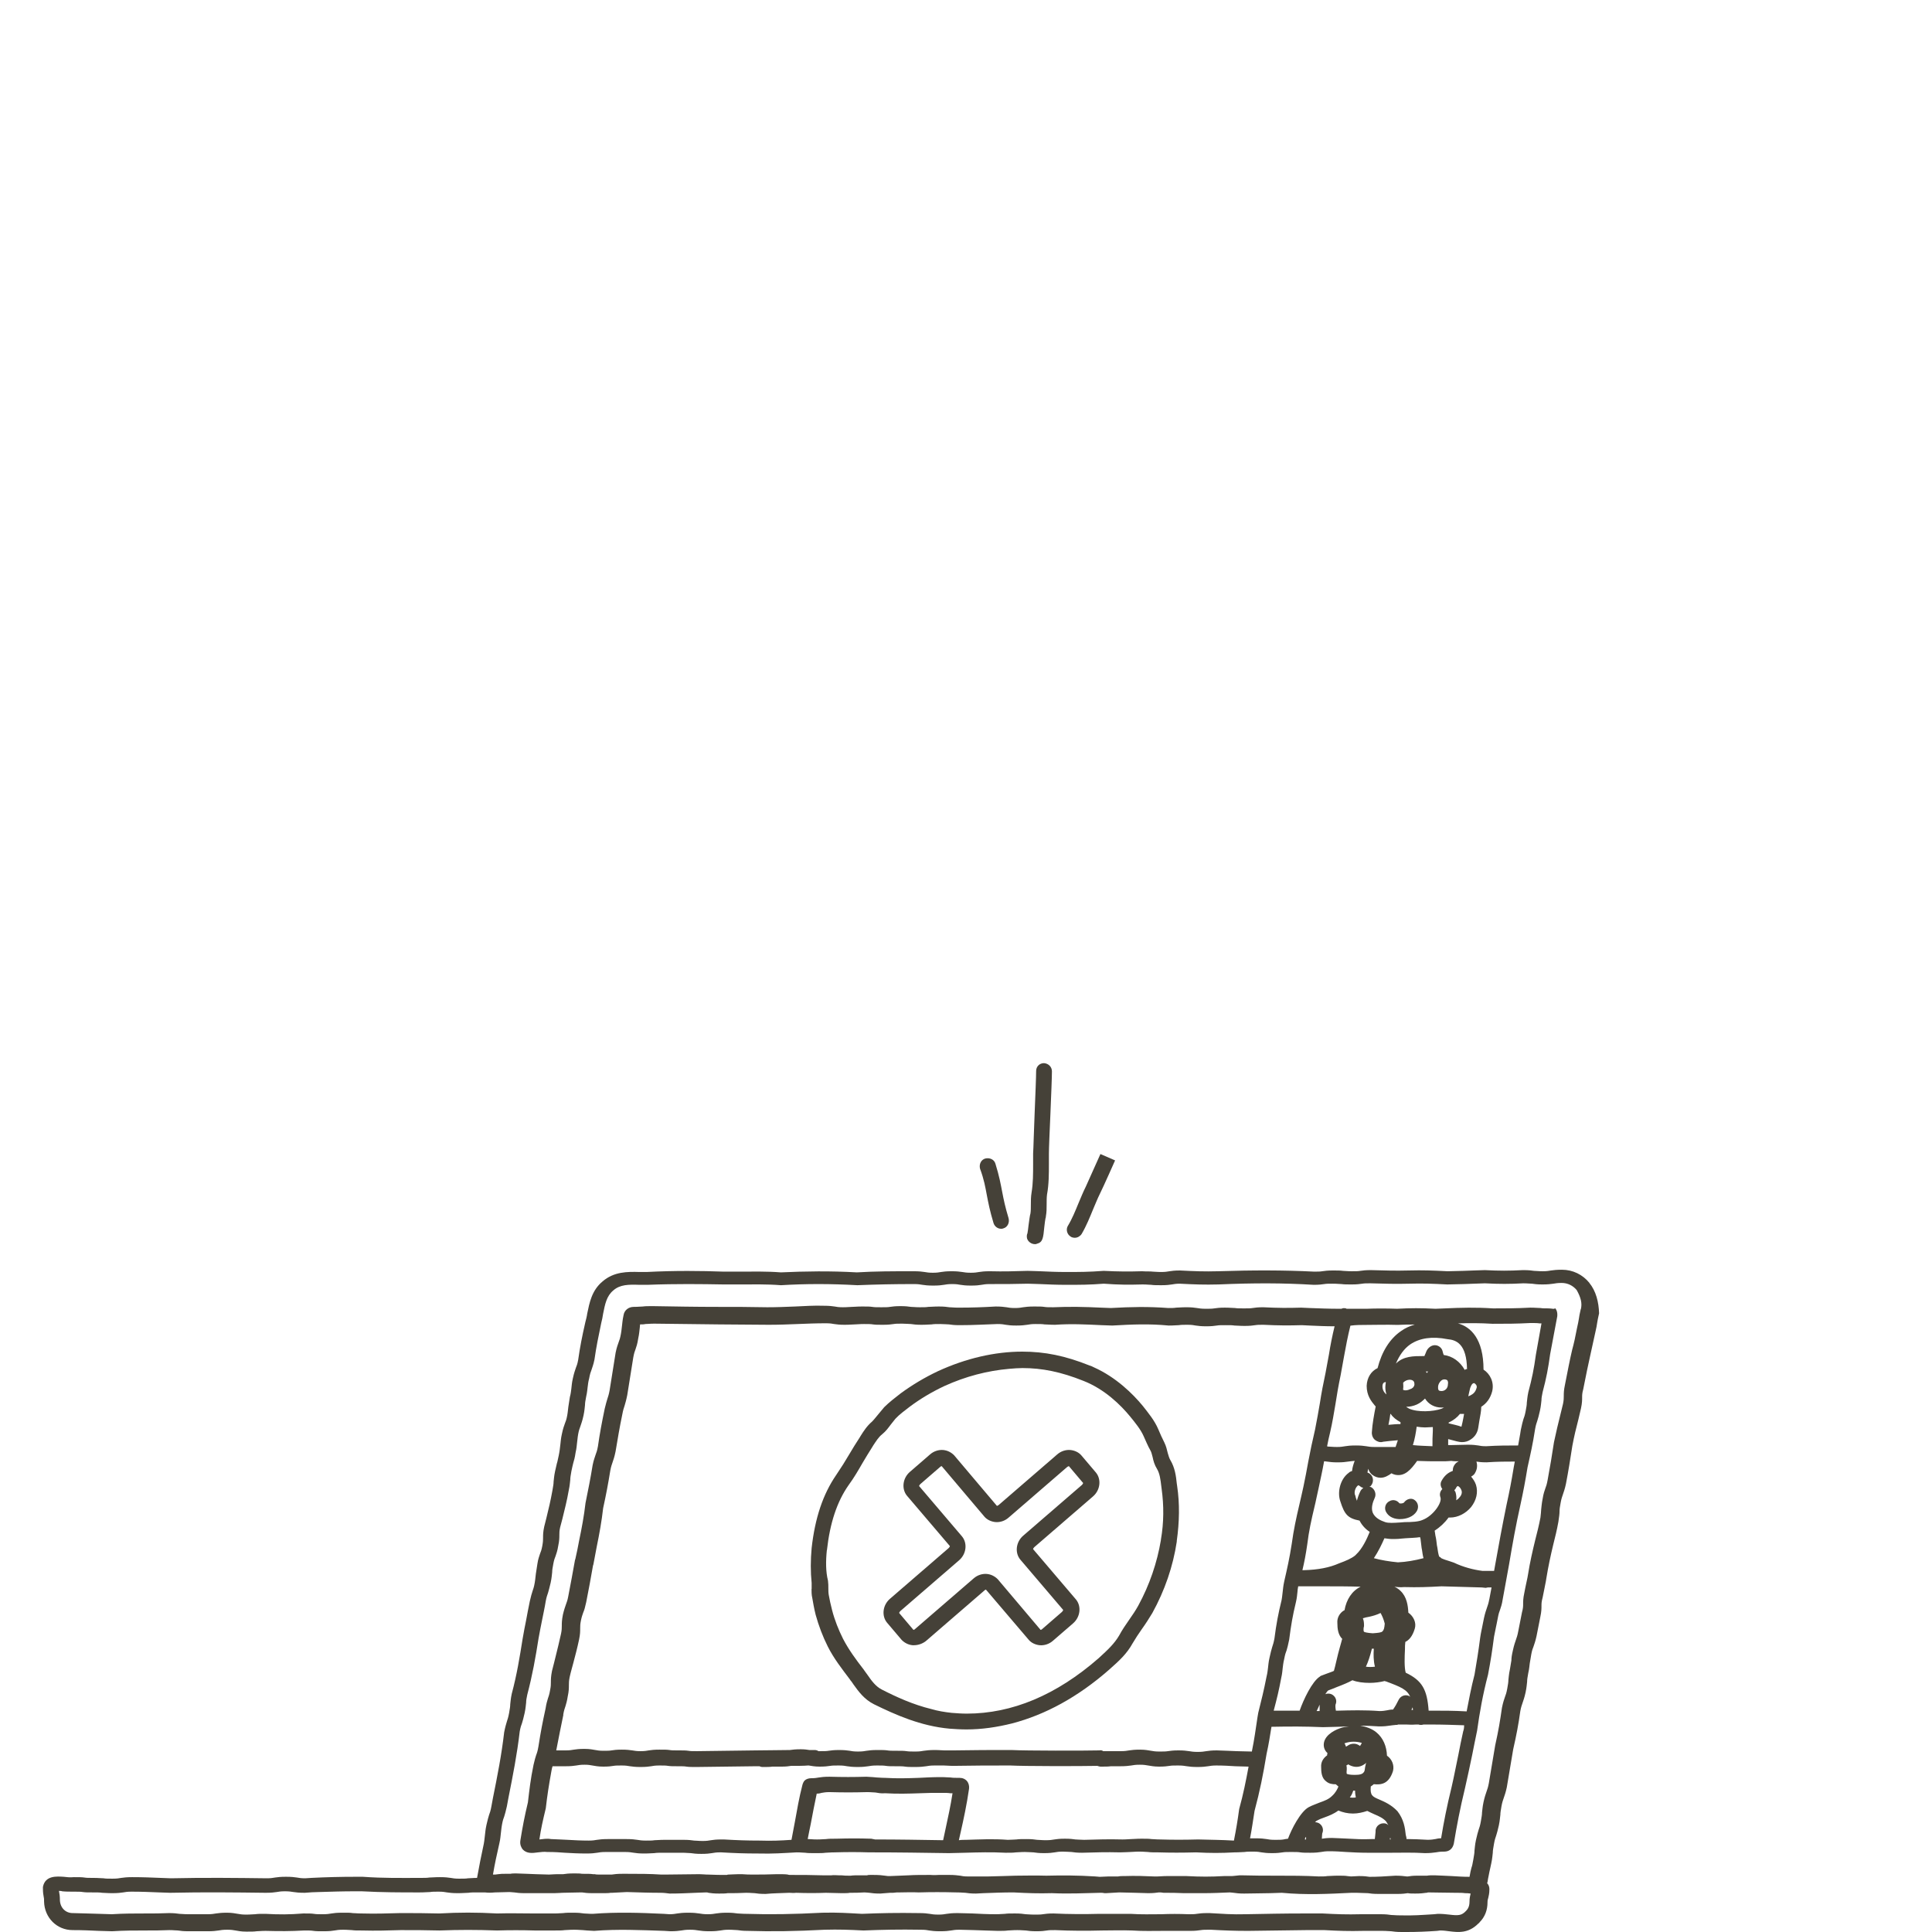 <svg width="180" height="180" viewBox="0 0 180 180" fill="none" xmlns="http://www.w3.org/2000/svg">
<path d="M101.82 139.429C102.52 138.835 102.626 137.82 102.102 137.191L100.736 135.581C100.49 135.3 100.107 135.128 99.719 135.093C99.301 135.058 98.843 135.198 98.491 135.511L93.025 140.234C92.955 140.269 92.884 140.304 92.884 140.304L88.89 135.581C88.608 135.3 88.26 135.128 87.873 135.093C87.454 135.058 86.996 135.198 86.644 135.511L84.786 137.12C84.085 137.714 83.98 138.73 84.504 139.359L88.499 144.047C88.499 144.082 88.463 144.152 88.393 144.223L82.927 148.946C82.227 149.54 82.121 150.555 82.646 151.184L84.011 152.794C84.293 153.075 84.641 153.247 85.028 153.282H85.134C85.553 153.282 85.94 153.142 86.257 152.899L91.722 148.176C91.793 148.106 91.828 148.106 91.863 148.106L95.858 152.794C96.104 153.075 96.488 153.247 96.875 153.282C97.293 153.317 97.751 153.177 98.103 152.864L99.962 151.255C100.662 150.661 100.768 149.645 100.243 149.016L96.249 144.328C96.249 144.293 96.284 144.223 96.355 144.152L101.82 139.429ZM98.948 150.173L97.09 151.782C97.02 151.852 96.949 151.852 96.949 151.852L92.955 147.129C92.673 146.848 92.325 146.676 91.938 146.641C91.519 146.606 91.061 146.746 90.709 147.059L85.243 151.782C85.173 151.852 85.103 151.852 85.103 151.852L83.772 150.278C83.772 150.243 83.808 150.173 83.878 150.102L89.344 145.379C90.044 144.785 90.15 143.77 89.625 143.141L85.631 138.453C85.631 138.417 85.666 138.347 85.737 138.277L87.595 136.667C87.665 136.597 87.736 136.597 87.736 136.597L91.73 141.32C91.977 141.601 92.36 141.773 92.747 141.808C93.166 141.844 93.624 141.703 93.976 141.386L99.441 136.663C99.512 136.628 99.582 136.593 99.582 136.593L100.912 138.167C100.912 138.202 100.877 138.273 100.807 138.343L95.341 143.066C94.641 143.66 94.535 144.676 95.06 145.305L99.054 149.993C99.054 150.028 99.019 150.098 98.948 150.169V150.173Z" fill="#454138"/>
<path d="M148.08 119.521C147.45 118.751 146.538 118.298 145.521 118.298C145.032 118.298 144.75 118.333 144.504 118.368C144.292 118.403 144.116 118.439 143.733 118.439C143.35 118.439 143.138 118.403 142.927 118.403C142.681 118.368 142.438 118.333 141.91 118.333H141.875C140.58 118.403 139.703 118.403 138.334 118.333C137.563 118.368 136.969 118.368 136.335 118.403L134.864 118.439C133.463 118.368 132.587 118.333 131.253 118.368C129.958 118.403 129.081 118.368 127.712 118.333C127.223 118.333 126.976 118.368 126.73 118.403C126.519 118.439 126.343 118.439 125.924 118.439C125.505 118.439 125.294 118.403 125.118 118.403C124.872 118.368 124.629 118.368 124.171 118.368C123.682 118.368 123.436 118.403 123.189 118.439C122.978 118.474 122.802 118.474 122.419 118.474C119.613 118.333 116.742 118.333 113.483 118.439C112.223 118.474 111.347 118.439 109.942 118.368C109.453 118.368 109.171 118.403 108.96 118.439C108.749 118.474 108.573 118.509 108.189 118.509C107.771 118.509 107.56 118.474 107.383 118.474C107.137 118.439 106.93 118.474 106.401 118.439C105.142 118.474 104.265 118.474 102.826 118.403C101.425 118.509 100.549 118.509 99.32 118.509C98.409 118.509 97.708 118.474 96.902 118.439C96.55 118.439 96.202 118.403 95.744 118.403C94.484 118.439 93.573 118.474 92.204 118.439C91.715 118.439 91.433 118.474 91.222 118.509C91.01 118.544 90.834 118.579 90.451 118.579C90.067 118.579 89.856 118.544 89.645 118.509C89.398 118.474 89.156 118.439 88.663 118.439C88.17 118.439 87.892 118.474 87.681 118.509C87.47 118.544 87.294 118.579 86.91 118.579C86.527 118.579 86.351 118.544 86.139 118.509C85.893 118.474 85.65 118.439 85.122 118.439C83.158 118.439 81.582 118.439 79.829 118.544C77.341 118.403 75.064 118.439 72.751 118.544C71.386 118.439 70.158 118.474 68.898 118.474H67.392C65.357 118.403 62.939 118.368 60.244 118.509H59.579C58.456 118.474 57.196 118.474 56.144 119.384C55.126 120.224 54.919 121.38 54.708 122.392C54.673 122.673 54.602 122.916 54.532 123.197C54.215 124.596 54.043 125.471 53.867 126.697C53.796 127.084 53.726 127.256 53.655 127.432C53.585 127.643 53.479 127.92 53.374 128.412C53.268 128.866 53.268 129.112 53.233 129.358C53.198 129.569 53.198 129.776 53.092 130.163C53.022 130.616 52.986 130.862 52.951 131.073C52.916 131.284 52.916 131.491 52.846 131.878C52.775 132.264 52.705 132.436 52.634 132.612C52.564 132.823 52.458 133.065 52.352 133.593C52.247 134.046 52.247 134.292 52.212 134.538C52.176 134.749 52.176 134.956 52.106 135.343C52.036 135.761 51.965 135.972 51.93 136.183C51.86 136.394 51.824 136.636 51.719 137.058C51.613 137.546 51.613 137.792 51.578 138.038C51.578 138.249 51.543 138.425 51.472 138.843C51.296 139.824 51.12 140.558 50.913 141.398L50.702 142.238C50.596 142.726 50.596 143.008 50.596 143.254C50.596 143.465 50.596 143.641 50.526 144.023C50.455 144.41 50.385 144.582 50.314 144.758C50.244 145.004 50.138 145.211 50.068 145.703C49.997 146.156 49.962 146.403 49.927 146.614C49.892 146.825 49.892 147.032 49.821 147.453C49.751 147.872 49.68 148.047 49.61 148.258C49.54 148.469 49.469 148.711 49.364 149.169C49.223 149.833 49.117 150.426 49.011 150.989C48.906 151.513 48.8 152.04 48.694 152.669C48.413 154.419 48.17 155.958 47.677 157.814C47.572 158.302 47.572 158.548 47.536 158.795C47.536 159.006 47.501 159.181 47.431 159.599C47.36 159.986 47.29 160.193 47.22 160.404C47.149 160.65 47.079 160.857 46.973 161.385C46.727 163.518 46.343 165.444 45.921 167.542L45.78 168.311C45.709 168.698 45.639 168.905 45.569 169.081C45.498 169.327 45.428 169.534 45.322 170.026C45.216 170.515 45.216 170.726 45.181 170.972C45.146 171.183 45.146 171.39 45.076 171.776C44.829 172.933 44.657 173.773 44.446 174.96C44.027 174.96 43.816 174.996 43.605 174.996C43.393 175.031 43.186 175.031 42.763 175.031C42.376 175.031 42.204 174.996 41.993 174.96C41.746 174.925 41.504 174.89 40.975 174.89C40.486 174.89 40.24 174.925 39.993 174.925C39.782 174.96 39.575 174.96 39.152 174.96C37.364 174.96 35.752 174.996 33.792 174.855H33.198C31.727 174.855 30.393 174.89 28.992 174.96C28.816 174.96 28.64 174.996 28.433 174.996C28.045 174.996 27.873 174.96 27.662 174.925C27.415 174.89 27.173 174.855 26.645 174.855C26.116 174.855 25.874 174.89 25.627 174.925C25.416 174.96 25.24 174.996 24.857 174.996C22.052 174.96 19.039 174.925 15.921 174.996L14.974 174.96C14.098 174.925 13.327 174.89 12.31 174.89C11.821 174.89 11.539 174.925 11.293 174.96C11.081 174.996 10.905 175.031 10.487 175.031C10.068 175.031 9.857 175.031 9.646 174.996C9.399 174.996 9.192 174.96 8.699 174.96C8.28 174.96 8.069 174.96 7.858 174.925C7.611 174.89 7.369 174.89 6.876 174.89C6.523 174.925 6.21 174.89 5.929 174.855C5.299 174.82 4.211 174.714 4 175.8V175.941C4 176.328 4.035 176.535 4.07 176.711C4.106 176.851 4.106 176.922 4.106 177.164C4.141 178.668 5.299 179.824 6.77 179.824H6.805C7.717 179.824 8.417 179.859 9.223 179.895L10.447 179.93C11.57 179.859 12.549 179.859 13.601 179.859C14.301 179.859 15.037 179.859 15.772 179.824C16.16 179.824 16.367 179.859 16.578 179.859C16.825 179.895 17.067 179.93 17.56 179.93H19.348C19.837 179.93 20.119 179.895 20.365 179.859C20.577 179.824 20.753 179.789 21.171 179.789C21.559 179.789 21.731 179.824 21.942 179.859C22.188 179.895 22.431 179.965 22.959 179.965C23.448 179.965 23.66 179.965 23.906 179.93C24.117 179.93 24.325 179.895 24.747 179.895C26.113 179.93 27.024 179.93 28.358 179.859C28.777 179.859 28.988 179.859 29.199 179.895C29.446 179.93 29.688 179.93 30.181 179.93C30.674 179.93 30.952 179.895 31.163 179.859C31.375 179.824 31.551 179.789 31.969 179.789C32.388 179.789 32.599 179.824 32.775 179.824C33.022 179.859 33.264 179.859 33.722 179.859C35.123 179.895 36.034 179.859 37.333 179.824C38.663 179.824 39.575 179.824 40.944 179.859C42.803 179.789 44.379 179.789 46.304 179.859C47.529 179.824 48.616 179.824 49.809 179.859H51.668C52.122 179.859 52.368 179.859 52.615 179.824C52.826 179.824 53.033 179.789 53.491 179.789C53.91 179.789 54.086 179.824 54.297 179.824C54.544 179.859 54.786 179.859 55.349 179.895C57.591 179.719 59.696 179.824 61.903 179.895L62.462 179.93C62.951 179.93 63.233 179.895 63.479 179.859C63.691 179.824 63.867 179.789 64.285 179.789C64.672 179.789 64.88 179.824 65.091 179.859C65.338 179.895 65.58 179.93 66.108 179.93C66.636 179.93 66.879 179.895 67.126 179.859C67.337 179.824 67.513 179.789 67.896 179.789C68.315 179.789 68.491 179.824 68.702 179.824C68.949 179.859 69.191 179.895 69.649 179.895C71.926 179.965 74.136 179.93 76.832 179.789C78.162 179.754 79.074 179.789 80.443 179.859C82.231 179.789 83.737 179.754 85.803 179.789C86.19 179.789 86.398 179.824 86.574 179.859C86.82 179.895 87.063 179.93 87.591 179.93C88.119 179.93 88.362 179.895 88.608 179.859C88.819 179.824 88.996 179.789 89.379 179.789C89.868 179.789 90.326 179.824 90.744 179.824C91.445 179.859 92.11 179.859 92.951 179.895C93.405 179.895 93.651 179.895 93.898 179.859C94.109 179.859 94.316 179.824 94.774 179.824C95.193 179.824 95.369 179.859 95.58 179.859C95.826 179.895 96.069 179.93 96.562 179.93C97.055 179.93 97.297 179.895 97.544 179.859C97.755 179.824 97.931 179.824 98.315 179.824C99.821 179.895 101.257 179.895 102.661 179.859C103.573 179.859 104.52 179.824 105.466 179.859C106.519 179.93 107.466 179.895 108.408 179.895H110.897C111.386 179.895 111.632 179.859 111.879 179.824C112.09 179.789 112.297 179.789 112.649 179.789H112.826C114.085 179.859 114.997 179.895 116.296 179.895C118.154 179.859 119.907 179.859 121.691 179.824H123.408C124.703 179.895 125.65 179.93 127.019 179.895H128.807C129.226 179.895 129.402 179.93 129.613 179.93C129.86 179.965 130.102 180 130.595 180H131.049C132.066 180 132.872 179.965 133.89 179.895L134.171 179.859C134.488 179.859 134.766 179.895 135.012 179.93C135.854 180.035 136.8 180.141 137.712 179.23C137.747 179.195 137.818 179.16 137.853 179.09C138.342 178.601 138.588 177.969 138.588 177.234C138.588 177.023 138.623 176.953 138.659 176.816C138.694 176.64 138.764 176.429 138.764 176.011C138.764 175.8 138.694 175.593 138.553 175.453C138.553 175.417 138.588 175.382 138.588 175.347C138.659 174.859 138.729 174.648 138.764 174.402C138.799 174.191 138.87 173.984 138.94 173.597C139.046 173.109 139.046 172.827 139.081 172.616C139.081 172.405 139.116 172.23 139.187 171.812C139.257 171.394 139.328 171.218 139.398 171.007C139.469 170.761 139.539 170.554 139.645 170.061C139.75 169.569 139.75 169.292 139.785 169.081C139.785 168.87 139.821 168.694 139.891 168.276C139.961 167.889 140.032 167.717 140.102 167.506C140.173 167.295 140.278 167.018 140.384 166.526L140.979 162.99C141.296 161.592 141.468 160.681 141.644 159.42C141.714 159.033 141.785 158.861 141.855 158.65C141.925 158.439 142.031 158.162 142.137 157.669C142.242 157.181 142.242 156.935 142.278 156.689C142.278 156.478 142.313 156.271 142.383 155.884C142.489 155.431 142.489 155.185 142.524 154.974C142.559 154.763 142.594 154.556 142.665 154.134C142.735 153.747 142.806 153.575 142.876 153.399C142.947 153.188 143.052 152.911 143.158 152.419L143.51 150.634C143.616 150.145 143.616 149.864 143.616 149.618C143.616 149.407 143.616 149.231 143.721 148.848C143.792 148.43 143.862 148.219 143.897 147.973C143.932 147.727 144.003 147.52 144.073 147.028C144.249 145.942 144.461 144.965 144.703 143.949C144.879 143.25 145.055 142.551 145.192 141.781C145.263 141.293 145.298 141.047 145.298 140.8C145.298 140.589 145.333 140.382 145.404 139.996C145.474 139.609 145.544 139.437 145.615 139.226C145.685 139.015 145.791 138.738 145.896 138.245C146.143 136.952 146.284 136.042 146.491 134.71C146.667 133.765 146.843 133.065 147.051 132.26L147.297 131.21C147.403 130.721 147.403 130.44 147.403 130.194C147.403 129.983 147.403 129.807 147.508 129.424L147.86 127.674C147.966 127.151 148.072 126.658 148.177 126.205C148.318 125.541 148.459 124.912 148.631 124.142C148.737 123.689 148.772 123.478 148.807 123.232C148.842 123.021 148.878 122.814 148.983 122.357C148.948 121.306 148.702 120.294 148.072 119.521H148.08ZM147.274 121.97C147.168 122.423 147.133 122.634 147.098 122.881C147.062 123.091 147.027 123.299 146.922 123.756C146.781 124.525 146.64 125.154 146.468 125.787C146.362 126.24 146.256 126.732 146.151 127.256L145.799 129.041C145.693 129.53 145.693 129.811 145.693 130.057C145.693 130.268 145.693 130.444 145.623 130.792L145.376 131.807C145.165 132.647 144.989 133.382 144.781 134.362C144.57 135.726 144.429 136.601 144.187 137.898C144.116 138.285 144.046 138.492 143.976 138.667C143.905 138.878 143.799 139.156 143.729 139.613C143.623 140.136 143.623 140.382 143.588 140.629C143.588 140.839 143.553 141.015 143.518 141.398C143.377 142.133 143.201 142.832 143.029 143.496C142.782 144.512 142.54 145.559 142.364 146.68C142.293 147.133 142.223 147.344 142.188 147.555C142.152 147.766 142.082 148.008 142.012 148.43C141.906 148.918 141.906 149.2 141.906 149.446C141.906 149.657 141.906 149.833 141.8 150.216L141.448 152.001C141.378 152.388 141.307 152.56 141.237 152.77C141.166 152.981 141.061 153.259 140.955 153.751C140.85 154.204 140.814 154.45 140.814 154.696C140.779 154.907 140.744 155.114 140.674 155.536C140.568 156.025 140.568 156.271 140.533 156.517C140.533 156.728 140.497 156.935 140.427 157.322C140.357 157.709 140.286 157.916 140.216 158.091C140.145 158.302 140.04 158.58 139.934 159.107C139.758 160.33 139.617 161.205 139.304 162.607L138.71 166.143C138.639 166.53 138.569 166.702 138.498 166.913C138.428 167.124 138.322 167.401 138.217 167.893C138.111 168.382 138.111 168.663 138.076 168.874C138.076 169.085 138.041 169.261 137.97 169.679C137.9 170.097 137.829 170.272 137.759 170.483C137.688 170.729 137.618 170.937 137.512 171.429C137.407 171.921 137.407 172.198 137.372 172.444C137.372 172.655 137.336 172.831 137.266 173.249C137.195 173.636 137.16 173.843 137.09 174.019C137.019 174.265 136.984 174.472 136.914 174.859C136.319 174.859 135.791 174.824 135.231 174.788C134.742 174.753 134.249 174.753 133.655 174.718C133.338 174.718 133.131 174.718 132.954 174.753H132.043C131.624 174.753 131.378 174.788 131.167 174.824H131.061C130.779 174.788 130.501 174.753 130.008 174.753C128.991 174.824 128.326 174.859 127.591 174.859C127.379 174.824 127.102 174.788 126.609 174.788C126.362 174.788 126.12 174.824 125.873 174.824C125.732 174.824 125.627 174.788 125.521 174.788C125.31 174.753 125.067 174.753 124.645 174.753C124.156 174.753 123.909 174.788 123.663 174.788C123.451 174.824 123.244 174.824 122.857 174.824C121.562 174.753 120.263 174.753 119.038 174.753C117.915 174.753 116.797 174.753 115.638 174.718H115.498C115.286 174.753 115.044 174.753 114.797 174.788H114.062C112.767 174.859 111.89 174.859 110.521 174.788H108.733C108.315 174.788 108.068 174.824 107.857 174.824H107.505C106.734 174.788 105.787 174.753 104.77 174.788H104.664C104.524 174.788 104.347 174.788 104.175 174.824H103.299L102.458 174.859C102.317 174.859 102.176 174.824 102.039 174.824C100.427 174.718 98.921 174.718 97.485 174.753C96.398 174.718 95.419 174.753 94.614 174.753L93.456 174.788C93.002 174.788 92.544 174.824 92.09 174.824H90.126C89.809 174.824 89.637 174.788 89.461 174.753C89.179 174.718 88.902 174.683 88.479 174.683H87.462C87.286 174.683 87.075 174.718 86.691 174.683H86.55C85.85 174.683 85.255 174.683 84.657 174.718C84.375 174.718 84.097 174.753 83.816 174.753C83.534 174.753 83.221 174.788 82.939 174.788H82.728L82.446 174.753C82.2 174.718 81.922 174.683 81.359 174.683H81.077C80.971 174.683 80.866 174.683 80.795 174.718H80.201C79.712 174.718 79.5 174.718 79.254 174.753H79.148C78.902 174.753 78.659 174.753 78.377 174.718H78.131C77.92 174.718 77.677 174.683 77.466 174.718H76.625C75.608 174.683 74.661 174.683 73.683 174.683C73.577 174.683 73.471 174.683 73.401 174.648C73.154 174.613 72.947 174.613 72.384 174.613C71.507 174.648 70.842 174.648 70.142 174.648C69.825 174.648 69.512 174.648 69.125 174.613H68.808C68.421 174.613 68.178 174.648 67.896 174.648C67.826 174.648 67.791 174.648 67.72 174.683C67.161 174.683 66.633 174.683 65.932 174.648H65.827C65.651 174.648 65.475 174.613 65.162 174.613L62.079 174.648H61.59C60.537 174.578 59.524 174.578 58.436 174.578H57.982C57.493 174.578 57.247 174.613 57 174.648H55.842C55.666 174.648 55.526 174.648 55.424 174.613H55.248C55.036 174.578 54.759 174.578 54.336 174.578H54.23C54.054 174.542 53.812 174.542 53.46 174.542C52.971 174.542 52.689 174.578 52.478 174.613H52.372C51.953 174.613 51.566 174.613 51.148 174.648C50.729 174.648 50.306 174.613 49.923 174.613C49.364 174.578 48.8 174.578 48.065 174.542C47.889 174.542 47.712 174.542 47.54 174.578H47.051C46.84 174.578 46.633 174.578 46.421 174.613L46.14 174.648H45.928C46.105 173.597 46.281 172.827 46.523 171.745C46.629 171.292 46.629 171.046 46.664 170.8C46.699 170.589 46.699 170.382 46.77 169.995C46.84 169.608 46.91 169.401 46.981 169.225C47.051 168.979 47.122 168.772 47.227 168.28L47.368 167.51C47.787 165.412 48.174 163.451 48.421 161.318C48.491 160.932 48.562 160.724 48.632 160.549C48.702 160.303 48.773 160.095 48.878 159.603C48.984 159.115 48.984 158.869 49.019 158.623C49.019 158.412 49.054 158.236 49.125 157.888C49.614 156.033 49.896 154.423 50.177 152.638C50.283 152.044 50.389 151.516 50.494 150.993C50.6 150.434 50.741 149.837 50.846 149.172C50.917 148.786 50.987 148.614 51.058 148.403C51.128 148.157 51.198 147.914 51.304 147.457C51.41 146.969 51.41 146.723 51.445 146.477C51.445 146.266 51.48 146.09 51.55 145.707C51.621 145.32 51.691 145.149 51.762 144.973C51.832 144.762 51.938 144.484 52.008 144.027C52.114 143.539 52.114 143.258 52.114 143.012C52.114 142.801 52.114 142.625 52.184 142.312L52.396 141.508C52.607 140.632 52.814 139.863 52.99 138.847C53.096 138.359 53.096 138.113 53.131 137.867C53.131 137.656 53.166 137.48 53.237 137.062C53.307 136.675 53.378 136.468 53.413 136.292C53.483 136.046 53.554 135.839 53.624 135.347C53.73 134.894 53.73 134.647 53.765 134.401C53.8 134.19 53.8 133.983 53.87 133.597C53.941 133.21 54.011 133.073 54.082 132.862C54.152 132.651 54.258 132.374 54.364 131.881C54.469 131.393 54.469 131.147 54.504 130.901C54.504 130.69 54.539 130.514 54.61 130.131C54.716 129.678 54.716 129.432 54.751 129.221C54.786 129.01 54.786 128.803 54.892 128.416C54.962 128.03 55.032 127.822 55.103 127.647C55.173 127.401 55.279 127.193 55.385 126.666C55.561 125.443 55.737 124.603 56.014 123.271C56.085 122.99 56.155 122.677 56.191 122.396C56.367 121.521 56.508 120.751 57.137 120.228C57.767 119.669 58.573 119.669 59.59 119.704H60.326C62.99 119.599 65.373 119.634 67.403 119.669H68.945C70.204 119.669 71.363 119.634 72.763 119.74C75.111 119.599 77.352 119.599 79.876 119.74C81.664 119.669 83.24 119.634 85.169 119.634C85.556 119.634 85.729 119.669 85.94 119.704C86.186 119.74 86.429 119.775 86.957 119.775C87.446 119.775 87.728 119.74 87.939 119.704C88.15 119.669 88.326 119.634 88.71 119.634C89.093 119.634 89.305 119.669 89.481 119.704C89.727 119.74 89.97 119.775 90.463 119.775C90.956 119.775 91.233 119.74 91.445 119.704C91.656 119.669 91.832 119.634 92.215 119.634C93.581 119.634 94.528 119.634 95.756 119.599C96.143 119.599 96.527 119.634 96.879 119.634C97.685 119.669 98.42 119.704 99.332 119.704C100.592 119.704 101.503 119.704 102.837 119.599C104.238 119.704 105.15 119.704 106.448 119.669C106.867 119.669 107.043 119.704 107.254 119.704C107.501 119.74 107.743 119.74 108.201 119.74C108.69 119.74 108.972 119.704 109.183 119.669C109.394 119.634 109.57 119.599 109.919 119.599C111.284 119.669 112.196 119.704 113.53 119.669C116.789 119.529 119.559 119.529 122.395 119.704C122.884 119.704 123.131 119.669 123.377 119.634C123.588 119.599 123.764 119.599 124.183 119.599C124.602 119.599 124.778 119.634 124.989 119.634C125.235 119.669 125.478 119.669 125.936 119.669C126.425 119.669 126.671 119.634 126.918 119.599C127.129 119.564 127.305 119.564 127.688 119.564C129.054 119.599 129.93 119.634 131.3 119.599C132.595 119.564 133.436 119.599 134.84 119.669L136.382 119.634C137.012 119.599 137.641 119.599 138.346 119.564C139.711 119.634 140.623 119.634 141.922 119.564C142.309 119.564 142.516 119.599 142.727 119.599C142.974 119.634 143.217 119.669 143.709 119.669C144.202 119.669 144.48 119.634 144.727 119.599C144.938 119.564 145.114 119.529 145.497 119.529C146.057 119.529 146.55 119.775 146.898 120.193C147.285 120.892 147.422 121.416 147.285 121.978L147.274 121.97ZM55.216 178.308C54.798 178.308 54.622 178.273 54.41 178.273C54.164 178.238 53.921 178.203 53.428 178.203C52.935 178.203 52.728 178.203 52.482 178.238C52.27 178.238 52.063 178.273 51.641 178.273H49.817C48.624 178.273 47.505 178.238 46.312 178.273C44.418 178.168 42.771 178.168 40.917 178.273C39.587 178.238 38.64 178.238 37.27 178.238C35.975 178.273 35.064 178.308 33.695 178.273C33.276 178.273 33.065 178.238 32.853 178.238C32.642 178.203 32.435 178.203 32.118 178.203H31.872C31.382 178.203 31.101 178.238 30.89 178.273C30.678 178.308 30.502 178.344 30.084 178.344C29.665 178.344 29.454 178.344 29.242 178.308C28.996 178.273 28.789 178.273 28.26 178.273C26.93 178.379 26.054 178.379 24.72 178.308C24.231 178.308 24.019 178.308 23.773 178.344C23.562 178.344 23.354 178.379 22.932 178.379C22.544 178.379 22.372 178.344 22.161 178.308C21.915 178.273 21.637 178.203 21.144 178.203C20.651 178.203 20.373 178.238 20.127 178.273C19.915 178.308 19.739 178.344 19.321 178.344H17.533C17.114 178.344 16.903 178.308 16.727 178.308C16.48 178.273 16.203 178.238 15.745 178.238C15.009 178.273 14.309 178.273 13.609 178.273C12.521 178.273 11.508 178.273 10.42 178.344L9.262 178.308C8.456 178.273 7.721 178.273 6.809 178.238H6.774C6.109 178.238 5.616 177.75 5.581 177.047C5.581 176.66 5.545 176.453 5.51 176.277C5.51 176.242 5.51 176.207 5.475 176.171C5.581 176.171 5.721 176.171 5.792 176.207C6.109 176.242 6.492 176.242 6.879 176.242C7.298 176.242 7.509 176.242 7.721 176.277C7.967 176.312 8.174 176.312 8.667 176.312C9.086 176.312 9.297 176.312 9.509 176.347C9.755 176.347 9.962 176.382 10.455 176.382C10.98 176.382 11.226 176.347 11.473 176.312C11.684 176.277 11.86 176.242 12.243 176.242C13.225 176.242 13.961 176.277 14.837 176.312L15.854 176.347C18.973 176.277 21.954 176.312 24.755 176.347C25.279 176.347 25.526 176.312 25.772 176.277C25.983 176.242 26.16 176.207 26.543 176.207C26.926 176.207 27.138 176.242 27.349 176.277C27.595 176.312 27.838 176.347 28.401 176.347C28.855 176.312 29.278 176.277 29.696 176.277C30.854 176.242 31.938 176.207 33.131 176.207H33.691C35.655 176.312 37.302 176.312 39.086 176.312C39.575 176.312 39.821 176.277 40.068 176.277C40.279 176.242 40.486 176.242 40.874 176.242C41.261 176.242 41.433 176.277 41.645 176.312C41.891 176.347 42.133 176.382 42.662 176.382C43.151 176.382 43.397 176.347 43.644 176.347C43.855 176.312 44.062 176.312 44.45 176.312H45.185C45.467 176.347 45.745 176.347 46.097 176.312C46.551 176.312 47.008 176.277 47.462 176.277C47.638 176.277 47.779 176.312 47.916 176.312C48.162 176.347 48.405 176.382 48.898 176.382H51.633C51.985 176.382 52.227 176.347 52.403 176.347C52.963 176.347 53.526 176.312 54.121 176.312H54.227C54.473 176.347 54.716 176.382 55.209 176.382H56.12C56.472 176.382 56.715 176.382 56.891 176.347H57.032C57.486 176.312 57.943 176.312 58.397 176.277C59.485 176.312 60.533 176.347 61.55 176.347C61.832 176.347 62.11 176.382 62.392 176.418C63.303 176.418 64.039 176.382 64.809 176.347L65.756 176.312C65.862 176.312 65.932 176.312 66.003 176.347C66.249 176.382 66.492 176.418 66.985 176.418C67.337 176.418 67.579 176.418 67.791 176.382C68.35 176.382 68.878 176.382 69.508 176.347C69.927 176.347 70.138 176.382 70.314 176.382C70.561 176.418 70.803 176.453 71.331 176.453C72.067 176.382 72.802 176.382 73.538 176.347C73.714 176.347 73.925 176.382 74.168 176.347C75.22 176.382 76.026 176.382 76.938 176.347C77.427 176.347 77.92 176.382 78.409 176.382C78.796 176.382 79.003 176.382 79.179 176.347C79.598 176.347 80.056 176.347 80.545 176.312C80.756 176.312 80.897 176.347 80.999 176.347C81.245 176.382 81.488 176.418 82.016 176.418C82.333 176.382 82.611 176.382 82.927 176.347H83.209L83.561 176.312H83.843C84.367 176.312 84.931 176.277 85.596 176.312C86.855 176.277 87.732 176.277 89.136 176.312C89.555 176.312 89.766 176.347 89.942 176.347C90.189 176.382 90.431 176.418 90.924 176.418L91.625 176.382C92.607 176.347 93.412 176.312 94.43 176.312C95.83 176.382 96.671 176.418 98.006 176.382C99.582 176.453 101.018 176.382 102.524 176.347C102.665 176.347 102.771 176.347 102.912 176.382H103.052C103.471 176.347 103.858 176.347 104.277 176.312C104.801 176.312 105.294 176.347 105.783 176.347L106.977 176.382C107.466 176.382 107.712 176.347 107.959 176.312C108.099 176.312 108.24 176.312 108.412 176.347C109.042 176.347 109.672 176.347 110.306 176.382H112.129C112.935 176.382 113.741 176.347 114.582 176.312C114.723 176.312 114.829 176.347 114.934 176.347C115.181 176.382 115.423 176.418 115.916 176.418C116.828 176.418 117.528 176.382 118.334 176.382L119.422 176.347C121.663 176.558 123.768 176.453 125.904 176.347H126.393C126.746 176.347 127.094 176.382 127.446 176.382C127.692 176.418 127.935 176.453 128.428 176.453H130.216C130.67 176.453 130.916 176.418 131.163 176.382C131.339 176.418 131.55 176.418 131.863 176.418C132.352 176.418 132.634 176.382 132.88 176.347C132.915 176.347 132.986 176.347 133.021 176.312C133.862 176.312 134.633 176.347 135.615 176.347C136.033 176.347 136.245 176.347 136.491 176.382C136.632 176.382 136.808 176.382 137.015 176.418C136.98 176.593 136.91 176.804 136.91 177.187C136.91 177.64 136.734 177.886 136.593 178.027C136.174 178.48 135.857 178.48 135.016 178.379C134.699 178.344 134.386 178.308 133.964 178.308L133.612 178.344C132.454 178.414 131.648 178.484 130.423 178.449C130.005 178.449 129.829 178.414 129.617 178.414C129.371 178.379 129.128 178.344 128.635 178.344H126.812C125.447 178.379 124.57 178.344 123.236 178.273H121.448C119.625 178.273 117.908 178.308 116.053 178.344C114.793 178.379 113.917 178.308 112.689 178.238H112.477C111.988 178.238 111.742 178.273 111.495 178.308C111.284 178.344 111.108 178.344 110.725 178.344C109.848 178.308 109.007 178.308 108.201 178.344C107.254 178.344 106.343 178.379 105.329 178.308H102.458C101.022 178.344 99.653 178.344 98.146 178.273C97.657 178.273 97.411 178.308 97.164 178.344C96.953 178.379 96.777 178.379 96.359 178.379C95.94 178.379 95.764 178.344 95.553 178.344C95.306 178.308 95.064 178.273 94.571 178.273C94.078 178.273 93.87 178.273 93.624 178.308C93.412 178.308 93.205 178.344 92.783 178.344C91.977 178.344 91.312 178.308 90.611 178.273C90.193 178.273 89.735 178.238 89.211 178.238C88.686 178.238 88.44 178.273 88.194 178.308C87.982 178.344 87.806 178.379 87.423 178.379C87.004 178.379 86.828 178.344 86.617 178.308C86.37 178.273 86.128 178.238 85.635 178.238C83.569 178.203 82.024 178.238 80.31 178.308C78.98 178.238 78.068 178.168 76.632 178.203C73.933 178.344 71.762 178.379 69.52 178.308C69.101 178.308 68.925 178.273 68.714 178.273C68.468 178.238 68.225 178.203 67.732 178.203C67.208 178.203 66.961 178.238 66.715 178.273C66.504 178.308 66.327 178.344 65.944 178.344C65.561 178.344 65.349 178.308 65.138 178.273C64.892 178.238 64.649 178.203 64.121 178.203C63.593 178.203 63.35 178.238 63.104 178.273C62.892 178.308 62.716 178.344 62.368 178.344L61.844 178.308C59.602 178.203 57.462 178.133 55.22 178.308H55.216Z" fill="#454138"/>
<path d="M144.363 121.9C143.944 121.9 143.733 121.9 143.522 121.865C143.275 121.865 143.033 121.83 142.575 121.83C141.21 121.9 140.333 121.9 139.105 121.9C137.493 121.794 136.127 121.83 134.617 121.9L133.741 121.935C132.375 121.865 131.464 121.865 130.165 121.935C129.148 121.9 128.201 121.9 127.325 121.935H125.466C125.431 121.935 125.431 121.9 125.396 121.9C125.255 121.865 125.114 121.865 124.977 121.935H124.801C123.749 121.935 122.978 121.9 121.996 121.865L121.225 121.83C119.966 121.865 119.124 121.865 117.685 121.794C117.196 121.794 116.949 121.83 116.703 121.865C116.491 121.9 116.315 121.9 115.897 121.9C115.478 121.9 115.267 121.9 115.056 121.865C114.809 121.865 114.602 121.83 114.109 121.83C113.616 121.83 113.373 121.865 113.127 121.9C112.915 121.935 112.739 121.935 112.321 121.935C111.933 121.935 111.726 121.9 111.515 121.865C111.268 121.83 111.026 121.794 110.533 121.794C110.04 121.794 109.797 121.83 109.586 121.83C109.375 121.865 109.167 121.865 108.851 121.865C106.957 121.724 105.38 121.759 103.491 121.865L102.579 121.83C101.108 121.759 99.672 121.724 98.127 121.794C97.708 121.794 97.497 121.794 97.286 121.759C97.039 121.724 96.832 121.724 96.339 121.724C95.846 121.724 95.568 121.759 95.322 121.794C95.111 121.83 94.934 121.865 94.551 121.865C94.168 121.865 93.956 121.83 93.78 121.794C93.534 121.759 93.256 121.724 92.763 121.724C91.538 121.794 90.592 121.83 89.258 121.83C88.87 121.83 88.663 121.794 88.452 121.794C88.205 121.759 87.963 121.724 87.47 121.724C86.977 121.724 86.734 121.759 86.488 121.759C86.276 121.794 86.069 121.794 85.682 121.794C85.294 121.794 85.087 121.759 84.876 121.759C84.629 121.724 84.387 121.689 83.894 121.689C83.401 121.689 83.158 121.724 82.912 121.759C82.701 121.794 82.525 121.794 82.106 121.794C81.687 121.794 81.476 121.794 81.265 121.759C81.018 121.724 80.811 121.724 80.318 121.724C79.825 121.724 79.618 121.759 79.371 121.759C79.16 121.759 78.953 121.794 78.53 121.794C78.143 121.794 77.935 121.759 77.759 121.724C77.513 121.689 77.27 121.654 76.777 121.654C75.831 121.619 74.919 121.689 74.078 121.724C73.201 121.759 72.36 121.794 71.484 121.794C69.907 121.759 68.366 121.759 66.824 121.759C64.86 121.759 62.865 121.724 60.831 121.689C60.377 121.689 60.13 121.689 59.884 121.724C59.672 121.724 59.465 121.759 59.043 121.759C58.554 121.759 58.166 122.076 58.096 122.529C57.99 123.017 57.99 123.228 57.955 123.474C57.92 123.685 57.92 123.892 57.849 124.279C57.779 124.666 57.709 124.873 57.638 125.049C57.568 125.26 57.462 125.502 57.356 126.029L56.797 129.53C56.727 129.916 56.656 130.123 56.586 130.334C56.515 130.581 56.445 130.788 56.339 131.245C56.057 132.608 55.885 133.518 55.709 134.745C55.639 135.132 55.569 135.339 55.498 135.515C55.428 135.761 55.322 135.968 55.216 136.495C55.005 137.788 54.829 138.663 54.551 140.031C54.41 141.254 54.199 142.375 53.957 143.531C53.851 144.09 53.745 144.652 53.605 145.246L53.569 145.352C53.358 146.574 53.182 147.45 52.939 148.747C52.869 149.133 52.798 149.27 52.728 149.481C52.658 149.692 52.552 149.969 52.446 150.426C52.341 150.95 52.341 151.231 52.341 151.477C52.341 151.688 52.341 151.864 52.27 152.212C52.094 152.981 51.953 153.61 51.781 154.275C51.676 154.693 51.57 155.15 51.429 155.673C51.324 156.197 51.324 156.478 51.324 156.724C51.324 156.935 51.324 157.111 51.253 157.458C51.183 157.877 51.112 158.052 51.042 158.263C50.971 158.509 50.901 158.716 50.831 159.174C50.549 160.467 50.377 161.342 50.166 162.709C50.095 163.127 50.025 163.338 49.954 163.514C49.884 163.725 49.813 163.967 49.708 164.424C49.426 165.788 49.321 166.768 49.184 167.924C48.867 169.253 48.694 170.163 48.483 171.46C48.413 171.878 48.589 172.159 48.694 172.3C49.082 172.718 49.606 172.652 50.13 172.581C50.412 172.546 50.725 172.511 50.971 172.546H51.077C51.672 172.546 52.165 172.581 52.619 172.616C53.248 172.652 53.878 172.687 54.653 172.687C55.142 172.687 55.389 172.652 55.635 172.616C55.846 172.581 56.022 172.546 56.441 172.546H58.229C58.616 172.546 58.824 172.581 59.035 172.616C59.281 172.652 59.524 172.687 60.017 172.687C60.51 172.687 60.752 172.652 60.964 172.652C61.175 172.616 61.382 172.616 61.77 172.616H63.557C63.945 172.616 64.152 172.652 64.363 172.652C64.61 172.687 64.853 172.722 65.345 172.722C65.838 172.722 66.116 172.687 66.327 172.652C66.539 172.616 66.715 172.581 67.063 172.581H67.204C68.463 172.652 69.34 172.687 70.639 172.687C72.004 172.722 72.916 172.652 74.215 172.581C74.633 172.581 74.809 172.616 75.021 172.616C75.267 172.652 75.51 172.652 75.967 172.652C76.425 172.652 76.668 172.652 76.914 172.616C77.126 172.616 77.333 172.581 77.755 172.581C78.98 172.546 79.821 172.546 80.979 172.581H81.296C83.714 172.581 85.92 172.616 88.409 172.652C88.933 172.652 89.426 172.616 89.915 172.616C91.175 172.581 92.333 172.546 93.698 172.616C94.152 172.616 94.398 172.616 94.645 172.581C94.856 172.581 95.064 172.546 95.486 172.546C95.873 172.546 96.081 172.581 96.292 172.581C96.538 172.616 96.781 172.652 97.274 172.652C97.767 172.652 98.045 172.616 98.256 172.581C98.467 172.546 98.643 172.511 99.027 172.511C99.41 172.511 99.621 172.546 99.833 172.546C100.079 172.581 100.322 172.616 100.815 172.616C102.11 172.581 103.021 172.546 104.355 172.581C104.809 172.581 105.056 172.546 105.302 172.546C105.513 172.546 105.721 172.511 106.143 172.511C106.566 172.511 106.773 172.546 106.949 172.546C107.196 172.581 107.438 172.581 107.896 172.581C109.121 172.616 110.067 172.616 111.437 172.581C112.802 172.652 113.714 172.652 115.013 172.581C115.502 172.581 115.748 172.546 115.959 172.546C116.171 172.511 116.378 172.511 116.765 172.511C117.153 172.511 117.36 172.546 117.536 172.581C117.782 172.616 118.025 172.652 118.518 172.652C119.011 172.652 119.253 172.616 119.5 172.581C119.711 172.546 119.887 172.546 120.306 172.546C120.725 172.546 120.936 172.546 121.147 172.581C121.394 172.616 121.636 172.616 122.094 172.616C122.583 172.616 122.865 172.581 123.076 172.546C123.287 172.511 123.463 172.476 123.847 172.476C124.406 172.476 124.934 172.511 125.423 172.546C126.053 172.581 126.683 172.616 127.422 172.616H129.559C130.611 172.616 131.624 172.581 132.747 172.652C133.236 172.652 133.518 172.616 133.764 172.581C133.976 172.546 134.152 172.511 134.535 172.511C135.271 172.511 135.411 171.917 135.447 171.776C135.728 170.097 136.006 168.593 136.499 166.561C136.746 165.475 136.953 164.498 137.164 163.483C137.305 162.783 137.446 162.049 137.618 161.244C137.864 159.494 138.142 157.919 138.635 156.029C138.882 154.736 139.022 153.825 139.195 152.493C139.265 152.075 139.335 151.864 139.371 151.618C139.406 151.407 139.476 151.165 139.547 150.743C139.617 150.356 139.688 150.149 139.758 149.973C139.828 149.762 139.934 149.485 140.005 148.993C140.216 147.907 140.392 146.825 140.599 145.738C140.916 143.848 141.229 142.097 141.652 140.211C141.933 138.917 142.105 138.007 142.317 136.71C142.598 135.452 142.806 134.542 143.017 133.175C143.087 132.757 143.158 132.581 143.228 132.37C143.299 132.124 143.369 131.917 143.475 131.424C143.58 130.936 143.58 130.69 143.616 130.444C143.616 130.233 143.651 130.057 143.721 129.709C144.073 128.381 144.245 127.471 144.422 126.174L145.087 122.638C145.122 122.252 145.016 122.009 144.875 121.869C144.84 122.009 144.594 121.904 144.351 121.904L144.363 121.9ZM135.603 139.011C135.568 138.941 135.533 138.906 135.497 138.835C135.568 138.765 135.603 138.73 135.638 138.66C135.709 138.484 135.814 138.449 135.814 138.449C135.85 138.449 136.061 138.554 136.167 138.867C136.237 139.078 136.166 139.32 135.955 139.531C135.885 139.636 135.779 139.707 135.674 139.777C135.709 139.496 135.674 139.253 135.603 139.007V139.011ZM135.92 136.144C135.897 136.144 135.873 136.155 135.85 136.179C135.603 136.284 135.361 136.632 135.361 136.913C135.361 136.984 135.361 137.019 135.325 137.054C134.907 137.195 134.555 137.507 134.308 137.964C134.167 138.21 134.203 138.488 134.379 138.734C134.167 138.945 134.097 139.222 134.203 139.503C134.379 139.992 133.537 141.218 132.555 141.601C132.168 141.777 131.573 141.812 130.873 141.812L130.419 141.847C129.86 141.883 129.367 141.918 129.054 141.812C128.635 141.672 128.107 141.426 127.896 140.937C127.72 140.484 127.896 139.957 128.072 139.574C128.248 139.222 128.107 138.769 127.755 138.558C127.685 138.523 127.649 138.523 127.579 138.523C127.649 138.488 127.72 138.453 127.755 138.382C128.001 138.066 127.966 137.577 127.649 137.331C127.579 137.261 127.473 137.226 127.403 137.191C127.438 137.085 127.438 136.945 127.473 136.839C127.544 137.085 127.685 137.292 127.892 137.433C128.138 137.609 128.381 137.679 128.627 137.679C129.015 137.679 129.363 137.468 129.645 137.261C129.75 137.331 129.856 137.366 129.997 137.402C130.873 137.577 131.433 136.948 132.031 136.109C132.767 136.144 133.467 136.144 134.203 136.144H134.308C134.59 136.144 134.903 136.144 135.22 136.109C135.431 136.144 135.674 136.144 135.92 136.144ZM131.609 159.064C131.609 159.134 131.644 159.205 131.644 159.31H131.503C131.538 159.24 131.573 159.134 131.609 159.064ZM131.292 158.013C130.904 157.837 130.486 158.013 130.31 158.365C130.098 158.783 130.028 158.923 129.785 159.275C129.539 159.275 129.398 159.31 129.226 159.345C129.015 159.381 128.839 159.416 128.526 159.416C127.125 159.31 125.861 159.345 124.566 159.381H124.461C124.39 158.963 124.426 158.857 124.426 158.822C124.602 158.435 124.426 158.017 124.038 157.841C123.862 157.771 123.651 157.771 123.479 157.841C123.584 157.666 123.69 157.525 123.76 157.49C124.042 157.384 124.32 157.279 124.566 157.173C125.126 156.962 125.619 156.755 126.002 156.544C126.456 156.72 127.019 156.79 127.614 156.79C128.103 156.79 128.596 156.72 129.015 156.615C129.05 156.65 129.085 156.65 129.12 156.65C130.521 157.173 131.12 157.419 131.397 158.119C131.397 158.084 131.327 158.048 131.292 158.013ZM127.297 164.24C127.297 164.276 127.262 164.276 127.262 164.311C127.227 164.381 127.227 164.522 127.192 164.592C127.156 164.803 127.156 164.979 127.086 165.08C127.086 165.08 127.086 165.116 127.051 165.116C126.945 165.291 126.699 165.362 126.21 165.362C125.721 165.362 125.509 165.291 125.474 165.256C125.474 165.256 125.439 165.186 125.474 164.869V164.764C125.474 164.658 125.474 164.588 125.439 164.483C125.509 164.448 125.58 164.412 125.615 164.377C125.65 164.412 125.685 164.412 125.721 164.448C126.28 164.729 126.808 164.658 127.297 164.237V164.24ZM126.073 166.831H126.249C126.249 167.077 126.284 167.284 126.319 167.46C126.143 167.495 125.932 167.495 125.76 167.46C125.936 167.249 126.006 167.038 126.077 166.831H126.073ZM126.738 162.631C126.738 162.631 126.738 162.666 126.703 162.666C126.667 162.631 126.632 162.596 126.597 162.596C126.35 162.42 125.967 162.42 125.685 162.561C125.58 162.631 125.474 162.701 125.404 162.736C125.368 162.631 125.333 162.525 125.263 162.42C125.857 162.209 126.421 162.244 126.875 162.385C126.839 162.49 126.769 162.561 126.734 162.631H126.738ZM122.462 140.41C122.602 139.851 122.708 139.253 122.849 138.66C123.025 137.82 123.201 137.05 123.338 136.28C123.338 136.245 123.338 136.21 123.373 136.14C123.479 136.14 123.549 136.175 123.655 136.175C123.901 136.21 124.144 136.245 124.602 136.245C125.091 136.245 125.372 136.21 125.584 136.175C125.76 136.14 125.936 136.14 126.214 136.105C126.108 136.386 126.002 136.698 125.967 137.05C125.861 137.085 125.756 137.12 125.65 137.226C124.879 137.784 124.563 139.011 124.879 139.886C125.267 141.109 125.58 141.461 126.667 141.672C126.879 142.09 127.192 142.441 127.614 142.723C127.332 143.422 126.914 144.297 126.354 144.82C126.319 144.856 126.284 144.891 126.249 144.926C125.897 145.207 125.408 145.414 124.742 145.66C123.866 146.047 122.814 146.254 121.484 146.289H121.343C121.519 145.555 121.66 144.82 121.796 143.875C121.937 142.683 122.184 141.566 122.462 140.41ZM137.567 129.319C137.461 129.705 137.25 129.877 136.972 130.018L136.796 130.088C136.867 129.807 136.902 129.565 136.972 129.319C137.008 129.248 137.113 128.866 137.325 128.866H137.36C137.465 128.936 137.641 129.077 137.571 129.319H137.567ZM134.308 131.245C133.537 131.526 132.102 131.596 131.296 131.245C131.19 131.174 131.084 131.139 131.014 131.069C131.331 131.069 131.679 130.999 131.996 130.858C132.313 130.717 132.555 130.506 132.767 130.299C133.084 130.823 133.643 131.139 134.308 131.139C134.414 131.139 134.484 131.139 134.555 131.104C134.484 131.139 134.414 131.21 134.308 131.245ZM132.309 143.211C132.309 143.246 132.309 143.281 132.344 143.351C132.379 143.633 132.415 143.91 132.45 144.227L132.485 144.402C132.52 144.649 132.555 144.926 132.626 145.172C131.82 145.383 131.014 145.524 130.243 145.559C129.472 145.488 128.631 145.348 128.001 145.172C128.42 144.543 128.737 143.879 128.983 143.316C129.23 143.351 129.472 143.387 129.719 143.387C129.965 143.387 130.243 143.387 130.525 143.351L130.944 143.316C131.397 143.281 131.89 143.281 132.309 143.211ZM126.491 138.417C126.527 138.382 126.562 138.347 126.738 138.488C126.808 138.558 126.914 138.593 127.019 138.628C126.914 138.699 126.843 138.769 126.773 138.874C126.597 139.226 126.491 139.539 126.421 139.82C126.386 139.714 126.315 139.574 126.28 139.367C126.104 139.05 126.28 138.597 126.491 138.421V138.417ZM134.304 129.6C134.093 129.6 134.023 129.53 134.023 129.495C133.952 129.354 133.952 129.041 134.128 128.795C134.199 128.69 134.339 128.514 134.582 128.514C134.723 128.514 134.828 128.584 134.828 128.584C134.899 128.655 134.934 128.795 134.899 128.971C134.899 129.358 134.617 129.6 134.304 129.6ZM130.728 129.495V129.389C130.764 129.178 130.728 129.002 130.728 128.83C130.869 128.655 131.116 128.549 131.323 128.549H131.393C131.746 128.584 131.781 128.795 131.781 129.002C131.746 129.248 131.534 129.389 131.393 129.42C131.112 129.561 130.869 129.561 130.728 129.491V129.495ZM128.976 128.795C129.011 128.795 129.046 128.76 129.046 128.76C129.07 128.76 129.093 128.772 129.116 128.795C129.116 128.866 129.081 128.936 129.081 129.041C129.046 129.323 129.081 129.6 129.152 129.846V129.916C128.905 129.67 128.8 129.463 128.8 129.147C128.8 128.971 128.87 128.83 128.976 128.795ZM132.935 127.92C132.9 127.85 132.864 127.815 132.829 127.779H133.076C133.005 127.815 132.97 127.885 132.935 127.92ZM129.535 131.733H129.57C129.782 132.049 130.095 132.292 130.482 132.503V132.678C130.095 132.678 129.711 132.714 129.359 132.749C129.429 132.397 129.5 132.049 129.535 131.733ZM119.864 153.778C119.934 153.532 120.005 153.29 120.11 152.763C120.286 151.399 120.427 150.559 120.74 149.262C120.846 148.809 120.846 148.563 120.881 148.317C120.881 148.176 120.916 148 120.951 147.793H123.369C124.457 147.793 125.611 147.793 126.769 147.829C125.963 148.215 125.439 149.02 125.263 150.032H125.228C124.809 150.278 124.563 150.731 124.598 151.188C124.598 151.747 124.668 152.309 125.052 152.692C125.016 152.763 125.016 152.833 124.981 152.938C124.876 153.29 124.77 153.708 124.664 154.095C124.594 154.341 124.559 154.583 124.488 154.829C124.418 155.111 124.347 155.458 124.277 155.669C124.206 155.704 124.136 155.74 124.03 155.775C123.749 155.88 123.436 155.986 123.084 156.126C123.048 156.126 123.013 156.161 122.978 156.197C122.243 156.65 121.437 158.365 121.084 159.381H118.667C118.948 158.33 119.156 157.49 119.367 156.337C119.473 155.884 119.473 155.638 119.508 155.392C119.543 155.181 119.543 154.974 119.649 154.552C119.719 154.165 119.789 153.958 119.86 153.782L119.864 153.778ZM127.082 152.028C127.082 151.993 127.047 151.993 127.047 151.958C127.047 151.888 127.012 151.747 127.082 151.505V151.399C127.082 151.153 127.047 150.946 126.976 150.77C127.188 150.7 127.364 150.665 127.571 150.63C127.888 150.559 128.271 150.454 128.624 150.278C128.764 150.524 128.905 150.837 129.011 151.259V151.294C128.976 151.681 128.94 151.852 128.8 151.993C128.694 152.099 128.412 152.134 127.888 152.169C127.364 152.134 127.117 152.063 127.082 152.028ZM127.818 153.603H127.994C127.958 154.126 127.958 154.724 128.099 155.282C127.818 155.318 127.505 155.318 127.258 155.282C127.469 154.829 127.645 154.302 127.818 153.603ZM122.947 158.818V159.412H122.665C122.771 159.236 122.841 159.025 122.947 158.818ZM131.636 134.636C131.812 134.077 131.918 133.479 131.988 132.921C132.235 132.956 132.512 132.991 132.759 132.991C133.005 132.991 133.248 132.956 133.494 132.956V133.307C133.459 133.796 133.459 134.253 133.459 134.741C132.829 134.706 132.266 134.706 131.636 134.636ZM134.965 132.538C135.419 132.327 135.771 132.049 136.018 131.733H136.405C136.37 131.874 136.37 131.979 136.335 132.12C136.3 132.366 136.229 132.608 136.159 132.925C135.771 132.784 135.388 132.714 134.965 132.608C134.965 132.608 134.965 132.573 134.965 132.538ZM136.472 127.639C136.018 126.834 135.314 126.346 134.508 126.24C134.472 126.135 134.437 126.064 134.402 125.889C134.332 125.572 134.015 125.33 133.702 125.33H133.667C133.35 125.33 133.037 125.576 132.896 125.889C132.825 126.064 132.79 126.17 132.72 126.307V126.342H132.579C131.703 126.342 130.756 126.342 130.055 127.041C130.372 126.272 130.826 125.643 131.386 125.256C132.262 124.662 133.42 124.486 134.856 124.767C135.697 124.838 136.644 125.221 136.679 127.569C136.609 127.533 136.538 127.569 136.468 127.639H136.472ZM127.36 123.439C128.236 123.439 129.148 123.404 130.2 123.439C130.795 123.404 131.323 123.404 131.812 123.404C131.358 123.545 130.936 123.72 130.552 123.998C129.465 124.732 128.729 125.959 128.346 127.463C127.751 127.744 127.364 128.338 127.329 129.108C127.329 130.018 127.747 130.542 128.099 130.963L128.17 131.034C128.029 131.733 127.853 132.714 127.818 133.378C127.782 133.694 127.888 133.901 127.994 134.042C128.134 134.218 128.412 134.358 128.624 134.358H128.729L128.87 134.323C129.187 134.288 129.711 134.218 130.235 134.183C130.165 134.393 130.095 134.601 130.024 134.812H128.06C127.673 134.812 127.501 134.776 127.289 134.741C127.043 134.706 126.8 134.671 126.307 134.671C125.814 134.671 125.537 134.706 125.325 134.741C125.114 134.776 124.938 134.812 124.555 134.812C124.171 134.812 123.96 134.776 123.784 134.776C123.749 134.776 123.678 134.776 123.643 134.741C123.714 134.323 123.819 133.901 123.925 133.448C124.136 132.538 124.277 131.663 124.414 130.858C124.555 129.948 124.696 129.108 124.903 128.127C125.009 127.533 125.114 126.936 125.22 126.377C125.396 125.396 125.572 124.486 125.814 123.509C126.304 123.439 126.832 123.439 127.356 123.439H127.36ZM52.474 159.76C52.544 159.342 52.615 159.166 52.685 158.955C52.755 158.709 52.826 158.502 52.896 158.044C53.002 157.556 53.002 157.275 53.002 156.994C53.002 156.783 53.002 156.607 53.072 156.259C53.178 155.771 53.319 155.314 53.425 154.896C53.601 154.232 53.777 153.567 53.949 152.763C54.054 152.274 54.054 151.993 54.054 151.712C54.054 151.501 54.054 151.325 54.125 150.977C54.195 150.63 54.266 150.454 54.336 150.243C54.442 149.997 54.512 149.755 54.618 149.262C54.864 148.004 55.036 147.094 55.248 145.867L55.283 145.762C55.389 145.168 55.494 144.606 55.6 144.082C55.846 142.891 56.054 141.738 56.194 140.511C56.476 139.218 56.648 138.308 56.86 137.011C56.93 136.624 57 136.452 57.071 136.241C57.141 136.03 57.247 135.753 57.352 135.226C57.564 133.968 57.705 133.093 57.982 131.76C58.053 131.374 58.123 131.167 58.194 130.956C58.264 130.709 58.334 130.502 58.44 129.975L59 126.475C59.07 126.088 59.14 125.881 59.211 125.705C59.281 125.494 59.387 125.217 59.457 124.724C59.563 124.236 59.563 124.025 59.598 123.779C59.598 123.674 59.633 123.568 59.633 123.392C59.845 123.392 59.986 123.392 60.122 123.357C60.334 123.357 60.541 123.322 60.964 123.322C62.998 123.357 64.958 123.357 66.957 123.392C68.499 123.392 70.04 123.427 71.617 123.427C72.564 123.427 73.475 123.392 74.316 123.357C75.193 123.322 75.999 123.287 76.945 123.287C77.333 123.287 77.54 123.322 77.716 123.357C77.963 123.392 78.205 123.427 78.698 123.427C79.191 123.427 79.398 123.392 79.645 123.392C79.856 123.392 80.064 123.357 80.486 123.357C80.909 123.357 81.116 123.357 81.327 123.392C81.574 123.427 81.781 123.427 82.274 123.427C82.767 123.427 83.01 123.392 83.256 123.357C83.467 123.322 83.643 123.322 84.062 123.322C84.449 123.322 84.657 123.357 84.868 123.357C85.114 123.392 85.357 123.427 85.85 123.427C86.343 123.427 86.585 123.392 86.797 123.392C87.008 123.357 87.215 123.357 87.603 123.357C87.99 123.357 88.197 123.392 88.409 123.392C88.655 123.427 88.898 123.463 89.391 123.463C90.791 123.463 91.738 123.392 92.931 123.357C93.319 123.357 93.526 123.392 93.702 123.427C93.948 123.463 94.191 123.498 94.684 123.498C95.177 123.498 95.455 123.463 95.701 123.427C95.912 123.392 96.088 123.357 96.472 123.357C96.891 123.357 97.102 123.357 97.313 123.392C97.56 123.392 97.802 123.427 98.295 123.427C99.801 123.322 101.135 123.392 102.642 123.463L103.624 123.498C105.517 123.392 107.059 123.322 108.882 123.498C109.371 123.498 109.617 123.463 109.829 123.463C110.04 123.427 110.247 123.427 110.635 123.427C111.022 123.427 111.229 123.463 111.405 123.498C111.652 123.533 111.894 123.568 112.387 123.568C112.88 123.568 113.123 123.533 113.369 123.498C113.581 123.463 113.757 123.463 114.175 123.463C114.594 123.463 114.805 123.463 115.016 123.498C115.263 123.498 115.47 123.533 115.963 123.533C116.456 123.533 116.699 123.498 116.945 123.463C117.156 123.427 117.333 123.427 117.716 123.427C119.152 123.498 120.063 123.498 121.292 123.463L121.992 123.498C122.798 123.533 123.498 123.568 124.34 123.568C124.128 124.443 123.952 125.318 123.815 126.193C123.71 126.752 123.604 127.315 123.498 127.908C123.287 128.889 123.111 129.799 122.974 130.709C122.833 131.514 122.692 132.354 122.52 133.194C122.274 134.245 122.066 135.226 121.89 136.167C121.75 136.937 121.609 137.706 121.437 138.511C121.296 139.105 121.19 139.667 121.049 140.226C120.768 141.418 120.525 142.535 120.349 143.832C120.138 145.195 119.93 146.106 119.649 147.332C119.543 147.821 119.543 148.032 119.508 148.278C119.473 148.489 119.473 148.696 119.402 149.083C119.085 150.376 118.913 151.286 118.737 152.653C118.667 153.04 118.596 153.247 118.526 153.458C118.455 153.704 118.385 153.946 118.279 154.439C118.174 154.892 118.174 155.138 118.138 155.384C118.103 155.595 118.103 155.802 117.998 156.224C117.751 157.482 117.544 158.322 117.227 159.584L117.156 160.002C116.98 161.158 116.875 161.998 116.632 163.186C116.108 163.186 115.65 163.151 115.196 163.151C114.637 163.115 114.074 163.115 113.373 163.08C112.884 163.08 112.638 163.115 112.391 163.151C112.18 163.186 111.973 163.221 111.585 163.221C111.198 163.221 110.991 163.186 110.779 163.151C110.533 163.115 110.29 163.08 109.797 163.08C109.304 163.08 109.062 163.115 108.815 163.151C108.604 163.186 108.397 163.186 108.009 163.186C107.622 163.186 107.45 163.151 107.239 163.115C106.992 163.08 106.714 163.01 106.221 163.01C105.697 163.01 105.451 163.045 105.204 163.08C104.993 163.115 104.817 163.151 104.434 163.151H102.786C102.681 163.08 102.575 163.045 102.434 163.08C101.104 163.115 95.564 163.115 94.234 163.045C92.341 163.045 90.764 163.045 88.874 163.08H87.998C87.751 163.08 87.544 163.045 87.086 163.045C86.597 163.045 86.316 163.08 86.069 163.115C85.858 163.151 85.682 163.186 85.298 163.186C84.88 163.186 84.668 163.186 84.457 163.151C84.211 163.115 83.968 163.115 83.51 163.115C83.092 163.115 82.88 163.115 82.669 163.08C82.423 163.045 82.215 163.045 81.722 163.045C81.23 163.045 80.987 163.08 80.74 163.115C80.529 163.151 80.353 163.186 79.934 163.186C79.547 163.186 79.34 163.151 79.164 163.115C78.917 163.08 78.675 163.045 78.182 163.045C77.689 163.045 77.446 163.08 77.2 163.115C76.989 163.151 76.812 163.151 76.394 163.151H76.253C76.147 163.08 76.042 163.045 75.901 163.045H75.412C75.201 163.01 74.958 162.975 74.606 162.975C74.117 162.975 73.835 163.01 73.589 163.045C72.642 163.045 71.523 163.08 70.4 163.08C67.877 163.115 65.353 163.151 64.935 163.151C64.516 163.151 64.34 163.151 64.129 163.115C63.882 163.08 63.675 163.08 63.182 163.08C62.763 163.08 62.587 163.08 62.376 163.045C62.13 163.01 61.922 163.01 61.429 163.01C60.936 163.01 60.694 163.045 60.447 163.08C60.271 163.115 60.06 163.151 59.676 163.151C59.293 163.151 59.117 163.115 58.906 163.08C58.659 163.045 58.417 163.01 57.924 163.01C57.431 163.01 57.188 163.045 56.977 163.08C56.766 163.115 56.59 163.115 56.206 163.115C55.823 163.115 55.682 163.08 55.471 163.045C55.224 163.01 54.982 162.94 54.453 162.94C53.964 162.94 53.683 162.975 53.471 163.01C53.26 163.045 53.084 163.08 52.701 163.08H51.824C52.071 161.787 52.243 160.947 52.489 159.756L52.474 159.76ZM81.175 171.308C80.017 171.272 79.14 171.272 77.916 171.308C77.462 171.308 77.215 171.308 76.969 171.343C76.758 171.343 76.55 171.378 76.128 171.378C75.705 171.378 75.533 171.343 75.322 171.343H75.251C75.357 170.854 75.427 170.397 75.533 169.944C75.709 168.999 75.885 168.089 76.093 167.108C76.304 167.108 76.445 167.073 76.546 167.038C76.758 167.002 76.934 166.967 77.282 166.967C78.577 167.002 79.489 167.002 80.787 166.967C81.175 166.967 81.347 167.002 81.558 167.002C81.805 167.038 82.047 167.108 82.47 167.073C83.628 167.143 84.676 167.108 85.694 167.073C86.359 167.038 86.988 167.038 87.728 167.038C88.115 167.038 88.323 167.038 88.534 167.073H88.745C88.569 168.229 88.326 169.311 88.08 170.468C88.01 170.784 87.939 171.097 87.869 171.448C85.697 171.413 83.698 171.378 81.527 171.378L81.175 171.308ZM111.628 171.378C110.263 171.413 109.316 171.413 108.088 171.378C107.669 171.378 107.493 171.343 107.282 171.343C107.035 171.308 106.793 171.308 106.335 171.308C105.846 171.308 105.635 171.343 105.388 171.343C105.177 171.343 104.97 171.378 104.582 171.378C103.217 171.343 102.305 171.378 101.006 171.413C100.619 171.413 100.412 171.378 100.2 171.378C99.954 171.343 99.711 171.308 99.218 171.308C98.725 171.308 98.448 171.343 98.236 171.378C98.025 171.413 97.849 171.448 97.43 171.448C97.043 171.448 96.836 171.413 96.624 171.413C96.378 171.378 96.135 171.343 95.642 171.343C95.189 171.343 94.942 171.343 94.696 171.378C94.484 171.378 94.277 171.413 93.89 171.413C92.524 171.308 91.296 171.378 90.001 171.413C89.79 171.413 89.547 171.413 89.336 171.448C89.371 171.237 89.442 171.03 89.477 170.819C89.794 169.421 90.071 168.124 90.283 166.655C90.318 166.409 90.247 166.131 90.107 165.956C89.93 165.745 89.688 165.639 89.406 165.639C88.988 165.639 88.776 165.639 88.565 165.604C88.354 165.604 88.111 165.569 87.653 165.569C86.918 165.569 86.253 165.604 85.588 165.639C84.571 165.674 83.589 165.709 82.47 165.639C82.082 165.639 81.875 165.604 81.699 165.604C81.453 165.569 81.21 165.569 80.717 165.534C79.457 165.569 78.581 165.569 77.282 165.534C76.793 165.534 76.511 165.569 76.3 165.604C76.089 165.639 75.913 165.674 75.564 165.674C75.353 165.674 75.111 165.745 74.97 165.885C74.864 165.991 74.794 166.166 74.758 166.303C74.442 167.526 74.269 168.577 74.058 169.733C73.953 170.292 73.847 170.854 73.741 171.413C72.724 171.483 71.918 171.519 70.799 171.483C69.539 171.483 68.663 171.448 67.435 171.378H67.223C66.734 171.378 66.453 171.413 66.241 171.448C66.03 171.483 65.854 171.519 65.471 171.519C65.087 171.519 64.876 171.483 64.665 171.483C64.418 171.448 64.176 171.413 63.683 171.413H61.93C61.441 171.413 61.23 171.448 60.983 171.448C60.772 171.483 60.565 171.483 60.177 171.483C59.79 171.483 59.583 171.448 59.371 171.413C59.125 171.378 58.882 171.343 58.389 171.343H56.601C56.112 171.343 55.866 171.378 55.619 171.413C55.408 171.448 55.232 171.483 54.849 171.483C54.113 171.483 53.518 171.448 52.885 171.413C52.396 171.378 51.938 171.378 51.343 171.343C50.956 171.272 50.572 171.343 50.255 171.378C50.396 170.397 50.572 169.628 50.85 168.475C50.991 167.253 51.132 166.342 51.374 165.01C51.41 164.799 51.445 164.658 51.48 164.557H52.705C53.194 164.557 53.475 164.522 53.687 164.487C53.898 164.451 54.074 164.416 54.457 164.416C54.841 164.416 54.982 164.451 55.193 164.487C55.439 164.522 55.682 164.592 56.21 164.592C56.699 164.592 56.946 164.557 57.157 164.522C57.368 164.487 57.544 164.487 57.928 164.487C58.311 164.487 58.487 164.522 58.698 164.557C58.945 164.592 59.187 164.627 59.68 164.627C60.173 164.627 60.416 164.592 60.662 164.557C60.838 164.522 61.05 164.487 61.433 164.487C61.852 164.487 62.028 164.487 62.239 164.522C62.486 164.557 62.693 164.557 63.151 164.557C63.569 164.557 63.745 164.557 63.956 164.592C64.203 164.627 64.41 164.627 64.903 164.627C65.357 164.627 67.881 164.592 70.404 164.557H70.756C70.827 164.592 70.932 164.627 71.038 164.627C71.492 164.627 71.738 164.627 71.949 164.592H72.826C73.244 164.592 73.491 164.557 73.702 164.522C74.332 164.522 74.895 164.522 75.279 164.487H75.349C75.596 164.522 75.874 164.592 76.367 164.592C76.859 164.592 77.102 164.557 77.349 164.522C77.56 164.487 77.736 164.487 78.154 164.487C78.542 164.487 78.749 164.522 78.925 164.557C79.172 164.592 79.414 164.627 79.907 164.627C80.4 164.627 80.643 164.592 80.889 164.557C81.1 164.522 81.276 164.487 81.695 164.487C82.114 164.487 82.325 164.487 82.536 164.522C82.783 164.557 82.99 164.557 83.483 164.557C83.902 164.557 84.113 164.557 84.324 164.592C84.571 164.627 84.813 164.627 85.271 164.627C85.76 164.627 86.042 164.592 86.288 164.557C86.499 164.522 86.675 164.487 87.059 164.487H87.935C88.182 164.487 88.389 164.522 88.847 164.522C90.74 164.487 92.317 164.487 94.14 164.487C95.435 164.557 100.588 164.557 102.235 164.522C102.34 164.557 102.446 164.592 102.552 164.592C103.006 164.592 103.252 164.592 103.499 164.557H104.375C104.864 164.557 105.146 164.522 105.392 164.487C105.603 164.451 105.779 164.416 106.198 164.416C106.585 164.416 106.757 164.451 106.969 164.487C107.215 164.522 107.493 164.592 107.986 164.592C108.479 164.592 108.721 164.557 108.968 164.522C109.179 164.487 109.355 164.487 109.774 164.487C110.161 164.487 110.369 164.522 110.58 164.557C110.826 164.592 111.069 164.627 111.562 164.627C112.055 164.627 112.297 164.592 112.544 164.557C112.755 164.522 112.962 164.487 113.315 164.487C113.98 164.487 114.539 164.522 115.102 164.557C115.49 164.557 115.908 164.592 116.327 164.592C116.081 165.92 115.838 167.147 115.451 168.546C115.31 169.597 115.169 170.436 114.962 171.483C113.768 171.413 112.896 171.413 111.632 171.378H111.628ZM119.582 171.378C119.371 171.413 119.195 171.413 118.776 171.413C118.389 171.413 118.181 171.378 118.005 171.343C117.759 171.308 117.516 171.272 117.023 171.272H116.464C116.64 170.362 116.746 169.593 116.883 168.718C117.372 166.897 117.689 165.323 118.005 163.401C118.217 162.455 118.322 161.721 118.459 160.881C120.177 160.846 121.648 160.846 123.26 160.916C123.714 160.916 124.171 160.881 124.625 160.881C124.977 160.881 125.325 160.846 125.678 160.846C125.396 160.881 125.118 160.916 124.836 161.021C124.136 161.267 123.33 161.791 123.33 162.561C123.33 162.877 123.471 163.154 123.682 163.33C123.647 163.401 123.647 163.471 123.647 163.541C123.295 163.787 123.052 164.17 123.088 164.627C123.088 165.08 123.123 165.643 123.541 165.956C123.823 166.202 124.136 166.237 124.453 166.237C124.523 166.307 124.629 166.377 124.699 166.448C124.594 166.694 124.453 167.006 124.105 167.323C123.788 167.639 123.404 167.776 122.912 167.952C122.595 168.092 122.246 168.198 121.93 168.37C121.159 168.788 120.318 170.433 120.001 171.308C119.789 171.343 119.684 171.343 119.582 171.378ZM121.683 171.132V171.378H121.577C121.577 171.272 121.613 171.202 121.683 171.132ZM125.713 171.308C125.224 171.272 124.696 171.272 124.101 171.237C123.647 171.237 123.365 171.272 123.154 171.308C123.154 171.097 123.189 170.89 123.189 170.819C123.365 170.433 123.189 170.015 122.837 169.839C122.732 169.804 122.626 169.768 122.52 169.768C122.555 169.733 122.591 169.698 122.626 169.663C122.872 169.522 123.115 169.417 123.432 169.311C123.819 169.171 124.273 168.995 124.692 168.682C125.11 168.858 125.568 168.964 126.057 168.964C126.511 168.964 126.969 168.858 127.387 168.718C127.598 168.823 127.806 168.928 128.052 169.034C128.471 169.21 128.858 169.386 129.14 169.698C129.21 169.804 129.281 169.944 129.351 170.05C129.246 169.944 129.105 169.874 128.964 169.874C128.577 169.839 128.193 170.12 128.158 170.538V170.679C128.123 170.96 128.123 171.097 128.088 171.343H127.771C126.929 171.378 126.3 171.343 125.705 171.308H125.713ZM129.496 171.378C129.496 171.308 129.496 171.272 129.531 171.202C129.531 171.272 129.566 171.308 129.566 171.378H129.496ZM136.331 161.264C136.155 162.033 136.014 162.768 135.877 163.467C135.666 164.448 135.49 165.428 135.247 166.475C134.793 168.331 134.512 169.765 134.265 171.269C134.054 171.269 133.878 171.304 133.741 171.339C133.53 171.374 133.354 171.409 133.005 171.409C132.305 171.374 131.675 171.339 131.041 171.339C131.041 171.198 131.006 171.093 130.971 170.952C130.9 170.288 130.795 169.518 130.2 168.749C129.641 168.155 129.007 167.874 128.518 167.663C127.853 167.381 127.642 167.276 127.712 166.44C127.818 166.37 127.923 166.299 127.994 166.229C128.659 166.299 129.394 166.229 129.782 165.006C129.922 164.448 129.676 163.885 129.222 163.572C129.187 162.697 128.87 161.928 128.24 161.404C127.821 161.053 127.293 160.881 126.734 160.775C127.293 160.775 127.892 160.81 128.487 160.846C128.976 160.846 129.257 160.81 129.469 160.775C129.645 160.74 129.785 160.74 130.063 160.705H130.169C130.192 160.705 130.216 160.693 130.239 160.67H131.045C131.257 160.67 131.464 160.705 131.922 160.67H132.168C132.239 160.705 132.344 160.705 132.415 160.705H132.45C132.52 160.705 132.591 160.67 132.626 160.67H133.361C134.379 160.67 135.396 160.705 136.409 160.74C136.409 161.021 136.374 161.127 136.339 161.264H136.331ZM138.749 149.016C138.678 149.403 138.608 149.575 138.537 149.786C138.467 149.997 138.361 150.274 138.256 150.766C138.185 151.184 138.115 151.395 138.08 151.641C138.044 151.852 137.974 152.095 137.904 152.587C137.728 153.95 137.587 154.79 137.379 156.017C137.062 157.24 136.855 158.361 136.644 159.447C135.486 159.377 134.437 159.377 133.35 159.377H133.103C132.962 157.416 132.508 156.576 130.967 155.841C130.826 155.353 130.861 154.372 130.897 153.673C130.897 153.427 130.897 153.22 130.932 152.974C131.284 152.798 131.597 152.45 131.808 151.751C131.984 151.192 131.703 150.594 131.213 150.247C131.178 149.583 131.073 148.778 130.478 148.215C130.302 148.039 130.126 147.934 129.919 147.829C130.165 147.864 130.408 147.899 130.83 147.864C132.125 147.899 133.001 147.864 134.3 147.793C135.56 147.829 136.753 147.864 138.048 147.899C138.154 147.899 138.295 147.934 138.4 147.934H138.436C138.506 147.934 138.541 147.899 138.612 147.899H138.964C138.893 148.25 138.823 148.633 138.753 149.02L138.749 149.016ZM141.026 136.734C140.814 138.027 140.638 138.937 140.361 140.199C139.973 142.09 139.625 143.977 139.308 145.762C139.273 145.973 139.238 146.149 139.202 146.356H138.115C137.274 146.25 136.327 146.004 135.451 145.586L135.032 145.445C134.785 145.375 134.472 145.27 134.261 145.164C134.226 145.094 134.156 145.059 134.085 145.024C134.015 144.848 133.944 144.43 133.909 144.148L133.874 143.973C133.839 143.656 133.803 143.344 133.733 143.062C133.698 142.887 133.698 142.746 133.663 142.609C134.152 142.293 134.609 141.875 134.958 141.386H135.098C135.834 141.386 136.569 141 137.062 140.406C137.551 139.777 137.728 139.042 137.516 138.343C137.411 138.027 137.235 137.784 137.062 137.574C137.238 137.468 137.379 137.363 137.45 137.187C137.626 136.87 137.661 136.523 137.555 136.171C137.767 136.206 138.009 136.241 138.467 136.241H138.502C139.555 136.171 140.29 136.171 141.131 136.171C141.096 136.347 141.061 136.558 141.026 136.73V136.734ZM143.091 126.236C142.915 127.529 142.739 128.405 142.391 129.702C142.285 130.19 142.285 130.471 142.25 130.682C142.25 130.893 142.215 131.069 142.145 131.452C142.074 131.835 142.004 132.046 141.933 132.221C141.863 132.467 141.792 132.71 141.687 133.237C141.616 133.761 141.511 134.218 141.44 134.671C140.423 134.671 139.617 134.671 138.463 134.741C138.076 134.741 137.904 134.706 137.728 134.671C137.481 134.636 137.238 134.601 136.746 134.601C136.186 134.601 135.658 134.636 135.169 134.636H134.922V134.077C135.204 134.147 135.447 134.218 135.728 134.288C135.904 134.323 136.045 134.358 136.217 134.358C136.499 134.358 136.777 134.288 137.023 134.112C137.411 133.866 137.653 133.483 137.724 133.026C137.759 132.815 137.794 132.573 137.829 132.362C137.9 131.944 138.005 131.487 138.005 131.069C138.494 130.752 138.846 130.299 139.022 129.635C139.234 128.76 138.811 127.99 138.217 127.604C138.217 124.736 137.023 123.615 135.834 123.299C136.851 123.263 137.9 123.263 139.058 123.334C140.388 123.334 141.229 123.334 142.598 123.263C143.017 123.263 143.228 123.263 143.44 123.299H143.616L143.091 126.236Z" fill="#454138"/>
<path d="M130.803 139.992C130.732 140.062 130.521 140.097 130.384 140.062C130.173 139.781 129.789 139.675 129.473 139.851C129.085 140.027 128.948 140.48 129.12 140.832C129.332 141.25 129.75 141.496 130.314 141.531H130.455C131.014 141.531 131.679 141.32 131.996 140.797C132.207 140.445 132.137 139.992 131.785 139.746C131.503 139.535 131.049 139.64 130.803 139.992Z" fill="#454138"/>
<path d="M75.608 148.039C75.608 148.286 75.608 148.598 75.678 148.879C75.748 149.297 75.854 149.895 75.995 150.454C76.276 151.47 76.66 152.485 77.118 153.392C77.677 154.513 78.448 155.49 79.183 156.47L79.254 156.576C79.359 156.681 79.43 156.822 79.535 156.962C79.989 157.591 80.517 158.326 81.429 158.783C83.428 159.763 85.776 160.814 88.471 161.057C88.96 161.092 89.488 161.127 90.048 161.127C91.484 161.127 92.888 160.916 94.289 160.568C97.372 159.763 100.419 158.119 103.33 155.564C104.277 154.724 104.977 154.095 105.537 153.079C105.783 152.661 106.061 152.239 106.378 151.786C106.73 151.298 107.043 150.805 107.36 150.282C108.518 148.184 109.289 145.942 109.637 143.633V143.562C109.883 141.812 109.919 140.097 109.672 138.453L109.637 138.206C109.567 137.507 109.461 136.737 109.042 136.038C108.937 135.862 108.866 135.62 108.796 135.374C108.725 135.093 108.655 134.745 108.479 134.393C108.268 133.975 108.092 133.589 107.919 133.171C107.567 132.331 106.973 131.631 106.484 131.002C105.537 129.846 103.96 128.307 101.93 127.397C101.789 127.326 101.648 127.256 101.511 127.221C99.234 126.311 97.341 125.928 95.24 125.928C92.681 125.928 89.981 126.557 87.391 127.748C86.132 128.342 84.974 129.041 83.921 129.811C83.432 130.198 82.869 130.616 82.38 131.104C82.204 131.315 82.028 131.522 81.856 131.733C81.644 131.979 81.468 132.221 81.261 132.432C80.772 132.85 80.455 133.343 80.173 133.796L80.067 133.972C79.751 134.46 79.438 134.952 79.156 135.44C78.769 136.105 78.35 136.769 77.896 137.437C76.672 139.222 75.932 141.425 75.619 144.227C75.514 145.348 75.514 146.465 75.619 147.481C75.619 147.692 75.619 147.868 75.619 148.039H75.608ZM77.043 144.434C77.325 141.879 77.99 139.886 79.078 138.343C79.567 137.679 79.989 136.945 80.373 136.28C80.654 135.792 80.967 135.3 81.249 134.847L81.355 134.671C81.636 134.253 81.844 133.901 82.196 133.62C82.548 133.339 82.79 132.991 83.002 132.71C83.143 132.534 83.284 132.358 83.42 132.186C83.808 131.768 84.297 131.417 84.751 131.065C85.733 130.331 86.785 129.702 87.974 129.139C89.974 128.229 92.004 127.705 94.038 127.529C94.457 127.494 94.88 127.459 95.263 127.459C97.086 127.459 98.839 127.811 100.94 128.651C102.904 129.42 104.41 130.889 105.322 132.01C105.775 132.569 106.268 133.167 106.546 133.796C106.757 134.249 106.934 134.706 107.176 135.124C107.282 135.3 107.317 135.511 107.387 135.753C107.458 136.105 107.563 136.487 107.806 136.874C108.052 137.292 108.123 137.855 108.193 138.449L108.229 138.73C108.44 140.269 108.44 141.844 108.158 143.453V143.488C107.806 145.586 107.106 147.653 106.057 149.579C105.811 150.032 105.498 150.489 105.181 150.942C104.864 151.395 104.551 151.852 104.269 152.376C103.815 153.146 103.217 153.704 102.376 154.474C98.416 157.939 94.281 159.654 90.075 159.654C89.586 159.654 89.129 159.619 88.675 159.584C88.01 159.513 87.38 159.408 86.781 159.232C85.064 158.814 83.522 158.111 82.157 157.412C81.597 157.13 81.21 156.607 80.826 156.048C80.721 155.908 80.615 155.767 80.545 155.661L80.474 155.556C79.739 154.611 79.074 153.7 78.546 152.688C78.127 151.849 77.775 150.973 77.528 150.028C77.388 149.504 77.282 148.977 77.212 148.594C77.176 148.383 77.176 148.176 77.176 148C77.176 147.754 77.176 147.512 77.141 147.266C76.93 146.426 76.93 145.445 77.035 144.43L77.043 144.434Z" fill="#454138"/>
<path d="M91.938 111.332C92.078 112.067 92.219 112.801 92.567 113.958C92.673 114.274 92.955 114.481 93.268 114.481C93.338 114.481 93.409 114.481 93.479 114.446C93.866 114.341 94.074 113.923 93.968 113.501C93.651 112.45 93.514 111.786 93.373 111.051C93.233 110.317 93.092 109.547 92.743 108.426C92.638 108.039 92.219 107.832 91.797 107.937C91.409 108.043 91.202 108.461 91.308 108.883C91.695 109.934 91.797 110.598 91.938 111.332Z" fill="#454138"/>
<path d="M99.754 115.216C99.86 115.286 100.001 115.321 100.142 115.321C100.388 115.321 100.631 115.18 100.772 114.969C101.225 114.2 101.542 113.395 101.859 112.625C102.071 112.137 102.247 111.68 102.489 111.192C102.806 110.563 103.89 108.113 103.89 108.113L102.524 107.519C102.524 107.519 101.437 109.934 101.159 110.563C100.912 111.051 100.705 111.579 100.494 112.067C100.177 112.836 99.899 113.536 99.477 114.235C99.301 114.551 99.406 115.005 99.758 115.216H99.754Z" fill="#454138"/>
<path d="M96.425 115.915C96.495 115.915 96.531 115.915 96.601 115.88C97.16 115.739 97.196 115.356 97.301 114.27C97.337 113.954 97.372 113.676 97.407 113.501C97.442 113.43 97.442 113.395 97.442 113.325C97.513 112.938 97.513 112.59 97.513 112.204C97.513 111.887 97.513 111.575 97.548 111.293C97.724 110.348 97.724 109.367 97.724 108.426V107.48C97.724 106.957 97.794 105.383 97.865 103.773C97.935 102.093 98.006 100.343 98.006 99.819C98.006 99.401 97.689 99.085 97.27 99.05C96.851 99.05 96.534 99.366 96.534 99.784C96.534 100.343 96.464 102.023 96.394 103.738C96.323 105.347 96.288 106.957 96.253 107.48V108.461C96.253 109.336 96.253 110.246 96.112 111.086C96.042 111.504 96.042 111.891 96.042 112.278C96.042 112.559 96.042 112.801 96.006 113.047C95.936 113.294 95.901 113.641 95.83 114.133C95.795 114.45 95.76 114.727 95.725 114.903C95.654 115.044 95.654 115.22 95.689 115.391C95.795 115.708 96.108 115.915 96.425 115.915Z" fill="#454138"/>
</svg>

